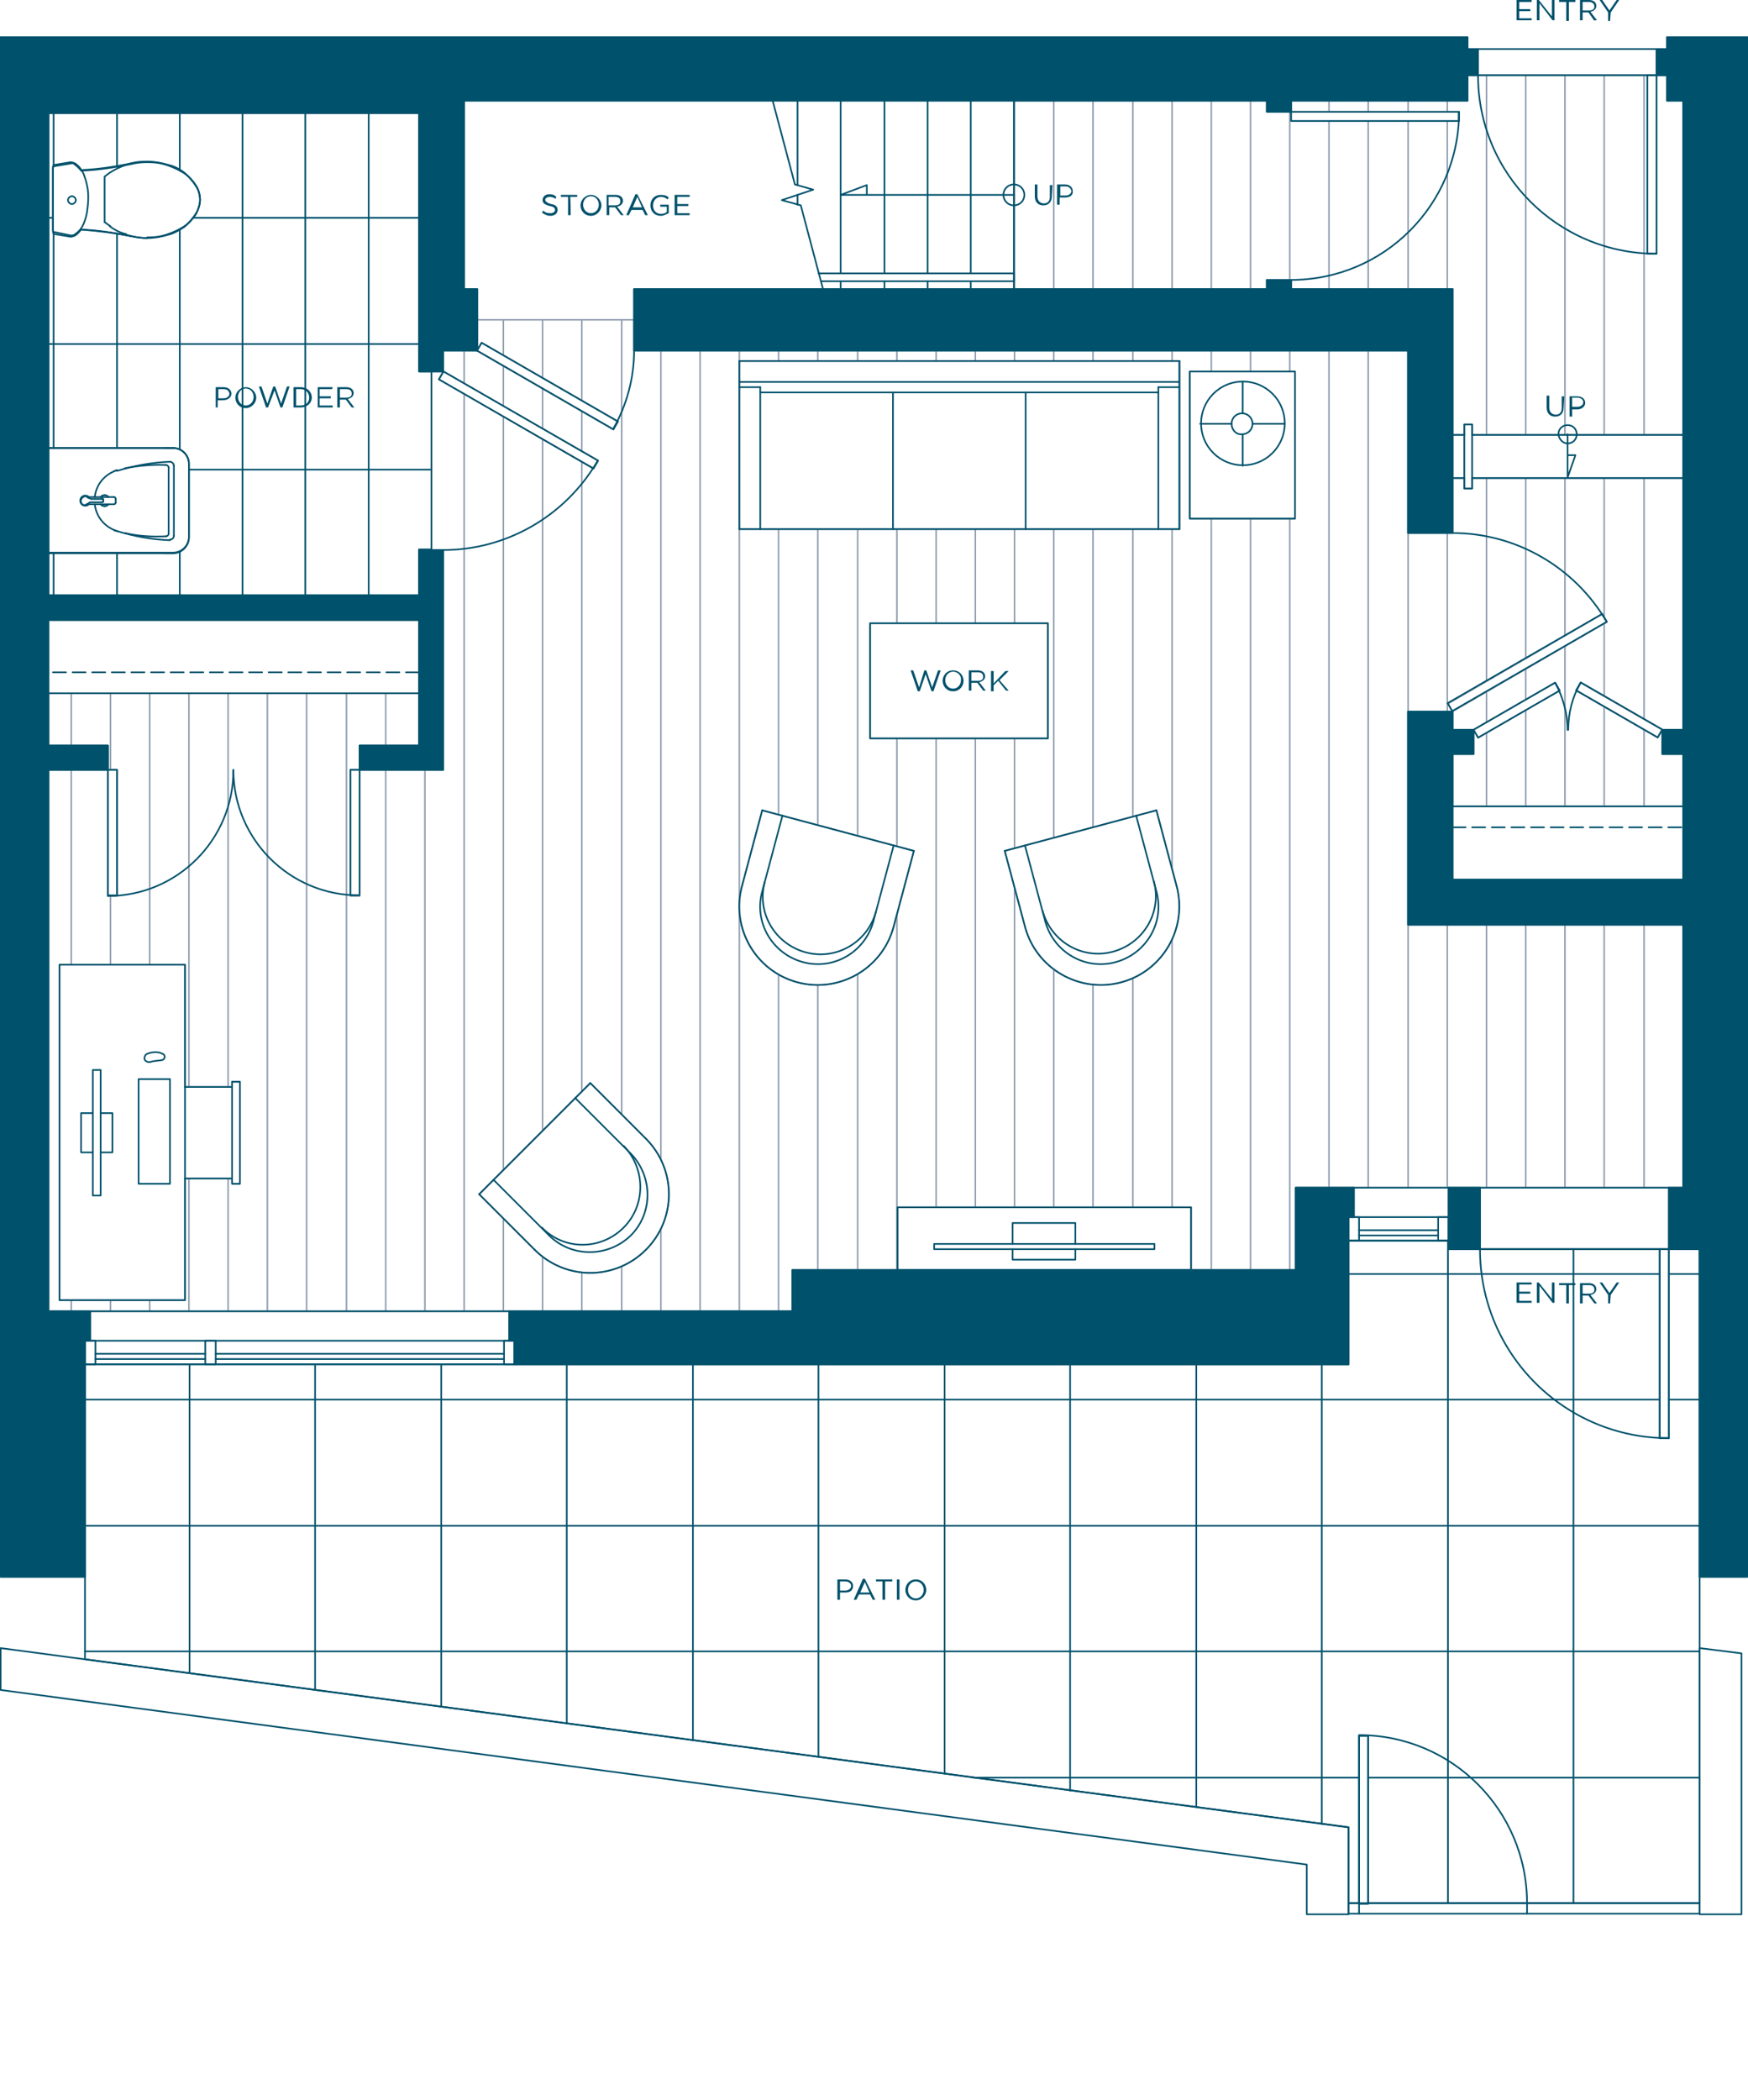 <?xml version="1.0" encoding="utf-8"?>
<!-- Generator: Adobe Illustrator 25.2.0, SVG Export Plug-In . SVG Version: 6.00 Build 0)  -->
<svg version="1.1" id="Layer_1" xmlns="http://www.w3.org/2000/svg" xmlns:xlink="http://www.w3.org/1999/xlink" x="0px" y="0px"
	 viewBox="0 0 267.4 321.1" style="enable-background:new 0 0 267.4 321.1;" xml:space="preserve">
<style type="text/css">
	.st0{fill:none;stroke:#92A0B1;stroke-width:0.24;stroke-linejoin:round;stroke-miterlimit:10;}
	.st1{fill:none;stroke:#00516B;stroke-width:0.25;stroke-linecap:round;stroke-linejoin:round;stroke-miterlimit:10;}
	.st2{fill:none;stroke:#00516B;stroke-width:0.25;stroke-linecap:round;stroke-linejoin:round;stroke-miterlimit:10;}
	.st3{fill:none;stroke:#00516B;stroke-width:0.25;stroke-linecap:round;stroke-linejoin:round;stroke-miterlimit:10;}

		.st4{fill:none;stroke:#00516B;stroke-width:0.25;stroke-linecap:round;stroke-linejoin:round;stroke-miterlimit:10;stroke-dasharray:2,1;}
	.st5{fill-rule:evenodd;clip-rule:evenodd;fill:#00516B;}
	.st6{fill:#00516B;}
	.st7{fill:#245169;}
</style>
<line class="st0" x1="10.9" y1="200.5" x2="10.9" y2="198.8"/>
<line class="st0" x1="10.9" y1="114" x2="10.9" y2="106"/>
<line class="st0" x1="10.9" y1="147.5" x2="10.9" y2="117.7"/>
<line class="st0" x1="16.9" y1="200.5" x2="16.9" y2="198.8"/>
<line class="st0" x1="16.9" y1="117.7" x2="16.9" y2="106"/>
<line class="st0" x1="16.9" y1="147.5" x2="16.9" y2="137"/>
<line class="st0" x1="22.9" y1="200.5" x2="22.9" y2="198.8"/>
<line class="st0" x1="22.9" y1="147.5" x2="22.9" y2="106"/>
<line class="st0" x1="28.9" y1="200.5" x2="28.9" y2="180.2"/>
<line class="st0" x1="28.9" y1="166.2" x2="28.9" y2="106"/>
<line class="st0" x1="34.9" y1="200.5" x2="34.9" y2="180.2"/>
<line class="st0" x1="34.9" y1="166.2" x2="34.9" y2="106"/>
<line class="st0" x1="40.9" y1="200.5" x2="40.9" y2="106"/>
<line class="st0" x1="46.9" y1="200.5" x2="46.9" y2="106"/>
<line class="st0" x1="53" y1="200.5" x2="53" y2="106"/>
<line class="st0" x1="59" y1="200.5" x2="59" y2="117.7"/>
<line class="st0" x1="59" y1="114" x2="59" y2="106"/>
<line class="st0" x1="65" y1="200.5" x2="65" y2="117.7"/>
<line class="st0" x1="71" y1="200.5" x2="71" y2="60.2"/>
<line class="st0" x1="71" y1="58.6" x2="71" y2="53.6"/>
<line class="st0" x1="77" y1="200.5" x2="77" y2="186.4"/>
<line class="st0" x1="77" y1="54.3" x2="77" y2="48.9"/>
<line class="st0" x1="77" y1="178.9" x2="77" y2="63.7"/>
<line class="st0" x1="77" y1="62.1" x2="77" y2="55.9"/>
<line class="st0" x1="83" y1="200.5" x2="83" y2="192.2"/>
<line class="st0" x1="83" y1="57.8" x2="83" y2="48.9"/>
<line class="st0" x1="83" y1="172.8" x2="83" y2="67.2"/>
<line class="st0" x1="83" y1="65.6" x2="83" y2="59.4"/>
<line class="st0" x1="89" y1="200.5" x2="89" y2="194.6"/>
<line class="st0" x1="89" y1="61.3" x2="89" y2="48.9"/>
<line class="st0" x1="89" y1="166.8" x2="89" y2="70.7"/>
<line class="st0" x1="89" y1="69" x2="89" y2="62.9"/>
<line class="st0" x1="95.1" y1="200.5" x2="95.1" y2="193.7"/>
<line class="st0" x1="95.1" y1="170.4" x2="95.1" y2="48.9"/>
<line class="st0" x1="101.1" y1="200.5" x2="101.1" y2="187.9"/>
<line class="st0" x1="101.1" y1="177.4" x2="101.1" y2="53.6"/>
<line class="st0" x1="107.1" y1="200.5" x2="107.1" y2="53.6"/>
<line class="st0" x1="113.1" y1="200.5" x2="113.1" y2="139.8"/>
<line class="st0" x1="113.1" y1="55.2" x2="113.1" y2="53.6"/>
<line class="st0" x1="113.1" y1="137.5" x2="113.1" y2="80.9"/>
<line class="st0" x1="119.1" y1="200.5" x2="119.1" y2="149.1"/>
<line class="st0" x1="119.1" y1="55.2" x2="119.1" y2="53.6"/>
<line class="st0" x1="119.1" y1="124.6" x2="119.1" y2="80.9"/>
<line class="st0" x1="125.1" y1="194.2" x2="125.1" y2="150.6"/>
<line class="st0" x1="125.1" y1="55.2" x2="125.1" y2="53.6"/>
<line class="st0" x1="125.1" y1="126.2" x2="125.1" y2="80.9"/>
<line class="st0" x1="131.2" y1="194.2" x2="131.2" y2="149"/>
<line class="st0" x1="131.2" y1="55.2" x2="131.2" y2="53.6"/>
<line class="st0" x1="131.2" y1="127.8" x2="131.2" y2="80.9"/>
<line class="st0" x1="137.2" y1="194.2" x2="137.2" y2="140"/>
<line class="st0" x1="137.2" y1="55.2" x2="137.2" y2="53.6"/>
<line class="st0" x1="137.2" y1="129.4" x2="137.2" y2="112.9"/>
<line class="st0" x1="137.2" y1="95.3" x2="137.2" y2="80.9"/>
<line class="st0" x1="143.2" y1="184.6" x2="143.2" y2="112.9"/>
<line class="st0" x1="143.2" y1="55.2" x2="143.2" y2="53.6"/>
<line class="st0" x1="143.2" y1="95.3" x2="143.2" y2="80.9"/>
<line class="st0" x1="149.2" y1="184.6" x2="149.2" y2="112.9"/>
<line class="st0" x1="149.2" y1="55.2" x2="149.2" y2="53.6"/>
<line class="st0" x1="149.2" y1="95.3" x2="149.2" y2="80.9"/>
<line class="st0" x1="155.2" y1="184.6" x2="155.2" y2="135.9"/>
<line class="st0" x1="155.2" y1="44.2" x2="155.2" y2="15.4"/>
<line class="st0" x1="155.2" y1="129.7" x2="155.2" y2="112.9"/>
<line class="st0" x1="155.2" y1="55.2" x2="155.2" y2="53.6"/>
<line class="st0" x1="155.2" y1="95.3" x2="155.2" y2="80.9"/>
<line class="st0" x1="161.2" y1="184.6" x2="161.2" y2="148.3"/>
<line class="st0" x1="161.2" y1="44.2" x2="161.2" y2="15.4"/>
<line class="st0" x1="161.2" y1="128.1" x2="161.2" y2="80.9"/>
<line class="st0" x1="161.2" y1="55.2" x2="161.2" y2="53.6"/>
<line class="st0" x1="167.2" y1="184.6" x2="167.2" y2="150.6"/>
<line class="st0" x1="167.2" y1="44.2" x2="167.2" y2="15.4"/>
<line class="st0" x1="167.2" y1="126.5" x2="167.2" y2="80.9"/>
<line class="st0" x1="167.2" y1="55.2" x2="167.2" y2="53.6"/>
<line class="st0" x1="173.3" y1="184.6" x2="173.3" y2="149.6"/>
<line class="st0" x1="173.3" y1="44.2" x2="173.3" y2="15.4"/>
<line class="st0" x1="173.3" y1="124.9" x2="173.3" y2="80.9"/>
<line class="st0" x1="173.3" y1="55.2" x2="173.3" y2="53.6"/>
<line class="st0" x1="179.3" y1="184.6" x2="179.3" y2="143.7"/>
<line class="st0" x1="179.3" y1="44.2" x2="179.3" y2="15.4"/>
<line class="st0" x1="179.3" y1="132.7" x2="179.3" y2="80.9"/>
<line class="st0" x1="179.3" y1="55.2" x2="179.3" y2="53.6"/>
<line class="st0" x1="185.3" y1="194.2" x2="185.3" y2="79.3"/>
<line class="st0" x1="185.3" y1="44.2" x2="185.3" y2="15.4"/>
<line class="st0" x1="185.3" y1="56.8" x2="185.3" y2="53.6"/>
<line class="st0" x1="191.3" y1="194.2" x2="191.3" y2="79.3"/>
<line class="st0" x1="191.3" y1="44.2" x2="191.3" y2="15.4"/>
<line class="st0" x1="191.3" y1="56.8" x2="191.3" y2="53.6"/>
<line class="st0" x1="197.3" y1="194.2" x2="197.3" y2="79.3"/>
<line class="st0" x1="197.3" y1="42.8" x2="197.3" y2="17.1"/>
<line class="st0" x1="197.3" y1="56.8" x2="197.3" y2="53.6"/>
<line class="st0" x1="203.3" y1="181.6" x2="203.3" y2="53.6"/>
<line class="st0" x1="203.3" y1="17.1" x2="203.3" y2="15.4"/>
<line class="st0" x1="203.3" y1="44.2" x2="203.3" y2="18.5"/>
<line class="st0" x1="209.3" y1="181.6" x2="209.3" y2="53.6"/>
<line class="st0" x1="209.3" y1="17.1" x2="209.3" y2="15.4"/>
<line class="st0" x1="209.3" y1="44.2" x2="209.3" y2="18.5"/>
<line class="st0" x1="215.4" y1="181.6" x2="215.4" y2="141.4"/>
<line class="st0" x1="215.4" y1="17.1" x2="215.4" y2="15.4"/>
<line class="st0" x1="215.4" y1="108.8" x2="215.4" y2="81.5"/>
<line class="st0" x1="215.4" y1="44.2" x2="215.4" y2="18.5"/>
<line class="st0" x1="221.4" y1="181.6" x2="221.4" y2="141.4"/>
<line class="st0" x1="221.4" y1="17.1" x2="221.4" y2="15.4"/>
<line class="st0" x1="221.4" y1="108.8" x2="221.4" y2="81.5"/>
<line class="st0" x1="221.4" y1="44.2" x2="221.4" y2="18.5"/>
<line class="st0" x1="227.4" y1="181.6" x2="227.4" y2="141.4"/>
<line class="st0" x1="227.4" y1="66.5" x2="227.4" y2="11.5"/>
<line class="st0" x1="227.4" y1="123.3" x2="227.4" y2="112"/>
<line class="st0" x1="227.4" y1="104.1" x2="227.4" y2="73.1"/>
<line class="st0" x1="227.4" y1="110.4" x2="227.4" y2="105.8"/>
<line class="st0" x1="233.4" y1="181.6" x2="233.4" y2="141.4"/>
<line class="st0" x1="233.4" y1="66.5" x2="233.4" y2="11.5"/>
<line class="st0" x1="233.4" y1="123.3" x2="233.4" y2="108.6"/>
<line class="st0" x1="233.4" y1="100.7" x2="233.4" y2="73.1"/>
<line class="st0" x1="233.4" y1="106.9" x2="233.4" y2="102.3"/>
<line class="st0" x1="239.4" y1="181.6" x2="239.4" y2="141.4"/>
<line class="st0" x1="239.4" y1="66.5" x2="239.4" y2="11.5"/>
<line class="st0" x1="239.4" y1="123.3" x2="239.4" y2="98.8"/>
<line class="st0" x1="239.4" y1="97.2" x2="239.4" y2="73.1"/>
<line class="st0" x1="245.4" y1="181.6" x2="245.4" y2="141.4"/>
<line class="st0" x1="245.4" y1="66.5" x2="245.4" y2="11.5"/>
<line class="st0" x1="245.4" y1="123.3" x2="245.4" y2="108.1"/>
<line class="st0" x1="245.4" y1="94.5" x2="245.4" y2="73.1"/>
<line class="st0" x1="245.4" y1="106.5" x2="245.4" y2="95.3"/>
<line class="st0" x1="251.5" y1="181.6" x2="251.5" y2="141.4"/>
<line class="st0" x1="251.5" y1="66.5" x2="251.5" y2="11.5"/>
<line class="st0" x1="251.5" y1="123.3" x2="251.5" y2="111.6"/>
<line class="st0" x1="251.5" y1="110" x2="251.5" y2="73.1"/>
<polygon class="st0" points="215.4,53.6 97,53.6 97,48.9 73,48.9 73,53.6 73.7,52.4 94.5,64.4 93.8,65.6 73,53.6 67.8,53.6
	67.8,56.8 91.5,70.4 90.8,71.6 67.1,58 67.8,56.8 66,56.8 66,84.1 67.8,84.1 67.8,117.7 53.6,117.7 53.6,137 55,137 55,114
	64.1,114 64.1,106 7.4,106 7.4,114 16.5,114 16.5,137 17.9,137 17.9,117.7 7.4,117.7 7.4,200.5 121.2,200.5 121.2,194.2
	137.3,194.2 137.3,184.6 182.2,184.6 182.2,194.2 198.2,194.2 198.2,181.6 257.5,181.6 257.5,141.4 215.4,141.4 215.4,108.8
	222.2,108.8 221.5,107.6 245.1,93.9 245.8,95.1 222.2,108.8 222.2,111.6 225.4,111.6 237.9,104.4 238.6,105.6 226.1,112.8
	225.4,111.6 225.4,115.3 222.2,115.3 222.2,123.3 257.5,123.3 257.5,115.3 254.3,115.3 254.3,111.6 253.6,112.8 241.1,105.6
	241.8,104.4 254.3,111.6 257.5,111.6 257.5,73.1 225.2,73.1 225.2,74.7 224,74.7 224,73.1 222.2,73.1 222.2,66.5 224,66.5 224,64.9
	225.2,64.9 225.2,66.5 257.5,66.5 257.5,15.4 255,15.4 255,11.5 253.4,11.5 253.4,38.8 252,38.8 252,11.5 224.5,11.5 224.5,15.4
	197.5,15.4 197.5,18.5 223.1,18.5 223.1,17.1 193.8,17.1 193.8,15.4 155.1,15.4 155.1,44.2 193.8,44.2 193.8,42.8 197.5,42.8
	197.5,44.2 222.2,44.2 222.2,81.5 215.4,81.5 "/>
<g>
	<path class="st0" d="M81.8,191.1l-8.5-8.5l17-17l8.5,8.5c4.7,4.7,4.7,12.3,0,17C94.1,195.8,86.5,195.8,81.8,191.1z"/>
	<polygon class="st0" points="9.1,198.8 9.1,147.5 28.3,147.5 28.3,166.2 35.5,166.2 35.5,165.4 36.7,165.4 36.7,181 35.5,181
		35.5,180.2 28.3,180.2 28.3,198.8 	"/>
	<rect x="113.1" y="55.2" class="st0" width="67.4" height="25.7"/>
	<rect x="133.1" y="95.3" class="st0" width="27.2" height="17.6"/>
	<rect x="182" y="56.8" class="st0" width="16.1" height="22.5"/>
	<path class="st0" d="M113.5,135.5l3.1-11.6l23.2,6.2l-3.1,11.6c-1.7,6.4-8.3,10.2-14.7,8.5C115.6,148.5,111.7,141.9,113.5,135.5z"
		/>
	<path class="st0" d="M180,135.5l-3.1-11.6l-23.2,6.2l3.1,11.6c1.7,6.4,8.3,10.2,14.7,8.5C177.9,148.5,181.7,141.9,180,135.5z"/>
	<path class="st1" d="M239.8,67.8c0.8,0,1.4-0.6,1.4-1.4s-0.6-1.4-1.4-1.4s-1.4,0.6-1.4,1.4C238.5,67.2,239.1,67.8,239.8,67.8v-1.4
		v6.6l1.2-3.4h-1.2"/>
	<path class="st1" d="M153.5,29.8c0-0.9,0.7-1.6,1.6-1.6c0.9,0,1.6,0.7,1.6,1.6c0,0.9-0.7,1.6-1.6,1.6S153.5,30.7,153.5,29.8h1.6
		h-26.5l4-1.5v1.5"/>
	<polygon class="st1" points="13,241.1 0.1,241.1 0.1,5.7 224.5,5.7 224.5,7.5 226.1,7.5 226.1,11.5 224.5,11.5 224.5,15.4
		197.5,15.4 197.5,17.1 193.8,17.1 193.8,15.4 71,15.4 71,44.2 73,44.2 73,53.6 67.8,53.6 67.8,56.8 64.1,56.8 64.1,17.3 7.4,17.3
		7.4,91.1 64.1,91.1 64.1,84.1 67.8,84.1 67.8,117.7 55,117.7 55,114 64.1,114 64.1,94.8 7.4,94.8 7.4,114 16.5,114 16.5,117.7
		7.4,117.7 7.4,200.5 13.8,200.5 13.8,205 13,205 	"/>
	<polygon class="st1" points="77.9,200.5 77.9,205 78.7,205 78.7,208.6 206.3,208.6 206.3,186.1 207.1,186.1 207.1,181.6
		198.2,181.6 198.2,194.2 121.2,194.2 121.2,200.5 	"/>
	<rect x="221.6" y="181.6" class="st1" width="4.8" height="9.4"/>
	<polygon class="st1" points="255.3,181.6 255.3,191 260,191 260,241.1 267.3,241.1 267.3,5.7 255,5.7 255,7.5 253.4,7.5
		253.4,11.5 255,11.5 255,15.4 257.5,15.4 257.5,111.6 254.3,111.6 254.3,115.3 257.5,115.3 257.5,134.5 222.2,134.5 222.2,115.3
		225.4,115.3 225.4,111.6 222.2,111.6 222.2,108.8 215.4,108.8 215.4,141.4 257.5,141.4 257.5,181.6 	"/>
	<polygon class="st1" points="97,44.2 97,53.6 215.4,53.6 215.4,81.5 222.2,81.5 222.2,44.2 197.5,44.2 197.5,42.8 193.8,42.8
		193.8,44.2 	"/>
	<polygon class="st1" points="199.9,292.7 199.9,285.1 0.1,258.4 0.1,252 206.3,279.4 206.3,292.7 	"/>
	<polygon class="st1" points="266.4,292.7 260,292.7 260,252 266.4,252.8 	"/>
	<line class="st1" x1="257.5" y1="123.3" x2="222.2" y2="123.3"/>
	<line class="st1" x1="7.4" y1="106" x2="64.1" y2="106"/>
	<line class="st1" x1="17.4" y1="77.1" x2="13.6" y2="77.1"/>
	<path class="st1" d="M17.4,77.1c0.2,0,0.3-0.1,0.3-0.3"/>
	<path class="st1" d="M17.7,76.3c0-0.2-0.1-0.3-0.3-0.3"/>
	<line class="st1" x1="17.7" y1="76.8" x2="17.7" y2="76.3"/>
	<path class="st1" d="M13.5,76.1c0.1,0.1,0.2,0.1,0.3,0.1"/>
	<path class="st1" d="M13.9,76.8c-0.1,0-0.2,0-0.3,0.1"/>
	<line class="st1" x1="15.6" y1="76.8" x2="13.9" y2="76.8"/>
	<line class="st1" x1="13.9" y1="76.3" x2="15.6" y2="76.3"/>
	<path class="st1" d="M15.8,76.4c0-0.1-0.1-0.2-0.2-0.2"/>
	<line class="st1" x1="15.8" y1="76.7" x2="15.8" y2="76.4"/>
	<path class="st1" d="M13.3,76c0.1,0,0.2,0.1,0.3,0.1"/>
	<path class="st1" d="M13.6,77.1c-0.1,0-0.2,0-0.3,0.1"/>
	<line class="st1" x1="13.6" y1="76" x2="17.4" y2="76"/>
	<path class="st1" d="M13.6,76c-0.3-0.3-0.8-0.3-1.1,0c-0.3,0.3-0.3,0.8,0,1.1s0.8,0.3,1.1,0c0,0,0,0,0,0"/>
	<path class="st1" d="M13.5,76.1c-0.2-0.3-0.6-0.3-0.9,0s-0.3,0.6-0.1,0.9s0.6,0.3,0.9,0c0,0,0,0,0.1,0"/>
	<path class="st1" d="M15.6,76.8c0.1,0,0.2-0.1,0.2-0.2"/>
	<line class="st1" x1="25.1" y1="68.5" x2="26.6" y2="68.5"/>
	<line class="st1" x1="26.6" y1="84.6" x2="25.1" y2="84.6"/>
	<path class="st1" d="M26,82.5c0.3,0,0.6-0.2,0.6-0.6c0,0,0,0,0,0"/>
	<path class="st1" d="M17.9,81.2c2.6,0.8,5.3,1.3,8.1,1.4"/>
	<path class="st1" d="M17.9,71.9c-1.9,0.6-3.2,2.2-3.4,4.1"/>
	<path class="st1" d="M14.5,77.1c0.2,1.9,1.5,3.5,3.4,4.1"/>
	<path class="st1" d="M26,70.6c-2.7,0.1-5.5,0.6-8.1,1.4"/>
	<path class="st1" d="M26.6,71.2c0-0.3-0.3-0.6-0.6-0.6h0"/>
	<line class="st1" x1="26.6" y1="71.2" x2="26.6" y2="81.9"/>
	<path class="st1" d="M7.4,84.6h19.1c1.3,0,2.4-1.1,2.4-2.4V70.9c0-1.3-1.1-2.4-2.4-2.4H7.4V84.6z"/>
	<path class="st1" d="M16,75.7c-0.2,0-0.5,0.1-0.6,0.3"/>
	<path class="st1" d="M15.4,77.1c0.1,0.2,0.4,0.3,0.6,0.3"/>
	<path class="st1" d="M16,77.4c0.2,0,0.5-0.1,0.6-0.3"/>
	<path class="st1" d="M16.6,76c-0.1-0.2-0.4-0.3-0.6-0.3"/>
	<path class="st1" d="M25.4,82c0.2,0,0.4-0.2,0.4-0.4"/>
	<path class="st1" d="M19.1,81.5c2.1,0.5,4.2,0.6,6.3,0.5"/>
	<path class="st1" d="M17.9,71.9c-0.1,0-0.3,0.1-0.4,0.1"/>
	<path class="st1" d="M17.5,81.1c0.1,0,0.3,0.1,0.4,0.1"/>
	<path class="st1" d="M25.4,71.1c-2.1-0.1-4.2,0.1-6.3,0.5"/>
	<path class="st1" d="M25.8,71.5c0-0.2-0.2-0.4-0.4-0.4"/>
	<line class="st1" x1="25.8" y1="81.6" x2="25.8" y2="71.5"/>
	<path class="st1" d="M19.3,35.9c1,0.3,2.1,0.5,3.2,0.5"/>
	<path class="st1" d="M16.8,34.6c0.8,0.6,1.6,1,2.5,1.2"/>
	<path class="st1" d="M16.1,34c0.2,0.2,0.5,0.4,0.8,0.6"/>
	<path class="st1" d="M22.5,36.3c1.1,0,2.1-0.1,3.2-0.5c0.9-0.3,1.7-0.7,2.5-1.2c0.7-0.5,1.3-1.2,1.8-2c0.4-0.6,0.6-1.4,0.6-2.1
		s-0.2-1.5-0.6-2.1c-0.5-0.8-1.1-1.4-1.8-2c-0.8-0.6-1.6-1-2.5-1.2c-1-0.3-2.1-0.5-3.2-0.5s-2.1,0.1-3.2,0.5
		c-0.9,0.3-1.7,0.7-2.5,1.2c-0.3,0.2-0.5,0.4-0.8,0.6V34"/>
	<path class="st1" d="M12.4,35.1c2.6,0.1,5.1,0.5,7.6,1"/>
	<path class="st1" d="M13.3,28.3c-0.1-0.6-0.3-1.1-0.5-1.7c-0.3-0.6-0.7-1.2-1.3-1.6c-0.2-0.1-0.5-0.2-0.7-0.2l-2.4,0.4
		c-0.2,0-0.3,0.2-0.3,0.3v9.7c0,0.2,0.1,0.3,0.3,0.3l2.4,0.5c0.3,0,0.5,0,0.7-0.2c0.6-0.4,1-0.9,1.3-1.6c0.2-0.5,0.4-1.1,0.5-1.7
		c0.1-0.7,0.2-1.5,0.2-2.2C13.5,29.8,13.5,29.1,13.3,28.3z"/>
	<path class="st1" d="M12.4,26c2.6-0.1,5.1-0.5,7.6-1"/>
	<path class="st1" d="M10.4,30.6c0-0.3,0.3-0.6,0.6-0.6s0.6,0.3,0.6,0.6s-0.3,0.6-0.6,0.6S10.4,30.9,10.4,30.6z"/>
	<rect x="137.3" y="184.6" class="st1" width="44.9" height="9.6"/>
	<rect x="9.1" y="147.5" class="st1" width="19.2" height="51.3"/>
	<rect x="14.2" y="163.6" class="st1" width="1.2" height="19.2"/>
	<rect x="21.2" y="165" class="st1" width="4.8" height="16"/>
	<polyline class="st1" points="14.2,170.2 12.4,170.2 12.4,176.2 14.2,176.2 	"/>
	<line class="st1" x1="35.5" y1="166.2" x2="28.3" y2="166.2"/>
	<polyline class="st1" points="15.4,176.2 17.2,176.2 17.2,170.2 15.4,170.2 	"/>
	<line class="st1" x1="35.5" y1="180.2" x2="28.3" y2="180.2"/>
	<rect x="35.5" y="165.4" class="st1" width="1.2" height="15.6"/>
	<path class="st1" d="M22.6,161.1c-0.4,0.1-0.5,0.5-0.5,0.8c0.1,0.4,0.5,0.5,0.8,0.5c0.6-0.2,1.2-0.2,1.8-0.3c0.3,0,0.5-0.3,0.5-0.5
		c0-0.2-0.1-0.4-0.4-0.5C24.2,160.8,23.4,160.8,22.6,161.1z"/>
	<rect x="133.1" y="95.3" class="st1" width="27.2" height="17.6"/>
	<ellipse transform="matrix(0.924 -0.383 0.383 0.924 -10.336 77.669)" class="st2" cx="190.1" cy="64.8" rx="6.4" ry="6.4"/>
	<path class="st1" d="M188.4,64.8c0-0.9,0.7-1.6,1.6-1.6c0.9,0,1.6,0.7,1.6,1.6s-0.7,1.6-1.6,1.6C189.1,66.5,188.4,65.7,188.4,64.8z
		"/>
	<line class="st1" x1="196.5" y1="64.8" x2="191.7" y2="64.8"/>
	<line class="st1" x1="188.4" y1="64.8" x2="183.6" y2="64.8"/>
	<line class="st1" x1="190.1" y1="71.2" x2="190.1" y2="66.5"/>
	<line class="st1" x1="190.1" y1="63.2" x2="190.1" y2="58.4"/>
	<rect x="182" y="56.8" class="st1" width="16.1" height="22.5"/>
	<line class="st1" x1="180.4" y1="55.2" x2="113.1" y2="55.2"/>
	<line class="st1" x1="113.1" y1="80.9" x2="113.1" y2="55.2"/>
	<line class="st1" x1="180.4" y1="80.9" x2="180.4" y2="55.2"/>
	<line class="st1" x1="177.2" y1="80.9" x2="177.2" y2="59.2"/>
	<line class="st1" x1="180.4" y1="58.4" x2="113.1" y2="58.4"/>
	<line class="st1" x1="180.4" y1="80.9" x2="113.1" y2="80.9"/>
	<line class="st1" x1="156.9" y1="80.9" x2="156.9" y2="60"/>
	<line class="st1" x1="136.6" y1="80.9" x2="136.6" y2="60"/>
	<line class="st1" x1="177.2" y1="60" x2="116.3" y2="60"/>
	<line class="st1" x1="113.1" y1="59.2" x2="116.3" y2="59.2"/>
	<line class="st1" x1="180.4" y1="59.2" x2="177.2" y2="59.2"/>
	<line class="st1" x1="116.3" y1="80.9" x2="116.3" y2="59.2"/>
	<path class="st1" d="M156.8,141.7c1.7,6.4,8.3,10.2,14.7,8.5c6.4-1.7,10.2-8.3,8.5-14.7"/>
	<path class="st1" d="M159.9,140.9c1.3,4.7,6.1,7.5,10.8,6.2c4.7-1.3,7.5-6.1,6.2-10.8"/>
	<line class="st1" x1="159.9" y1="140.9" x2="156.8" y2="129.3"/>
	<line class="st1" x1="173.8" y1="124.7" x2="176.9" y2="136.3"/>
	<line class="st1" x1="156.8" y1="141.7" x2="153.7" y2="130.1"/>
	<line class="st1" x1="153.7" y1="130.1" x2="176.9" y2="123.9"/>
	<line class="st1" x1="176.9" y1="123.9" x2="180" y2="135.5"/>
	<path class="st1" d="M159.5,139.3c1.3,4.7,6.1,7.5,10.8,6.2c4.7-1.3,7.5-6.1,6.2-10.8"/>
	<rect x="142.9" y="190.2" class="st1" width="33.7" height="0.8"/>
	<polyline class="st1" points="154.9,190.2 154.9,187 164.5,187 164.5,190.2 	"/>
	<polyline class="st1" points="164.5,191 164.5,192.6 154.9,192.6 154.9,191 	"/>
	<path class="st1" d="M81.8,191.1c4.7,4.7,12.3,4.7,17,0c4.7-4.7,4.7-12.3,0-17"/>
	<path class="st1" d="M84,188.9c3.4,3.4,9,3.4,12.5,0c3.4-3.4,3.4-9,0-12.5"/>
	<line class="st1" x1="96.5" y1="176.4" x2="88" y2="167.9"/>
	<line class="st1" x1="75.5" y1="180.4" x2="84" y2="188.9"/>
	<line class="st1" x1="98.8" y1="174.1" x2="90.3" y2="165.6"/>
	<line class="st1" x1="90.3" y1="165.6" x2="73.3" y2="182.6"/>
	<line class="st1" x1="73.3" y1="182.6" x2="81.8" y2="191.1"/>
	<path class="st1" d="M82.9,187.7c3.4,3.5,9,3.5,12.5,0c3.4-3.4,3.4-9,0-12.5"/>
	<path class="st1" d="M113.5,135.5c-1.7,6.4,2.1,13,8.5,14.7s13-2.1,14.7-8.5"/>
	<path class="st1" d="M116.6,136.3c-1.3,4.7,1.5,9.5,6.2,10.8c4.7,1.3,9.5-1.5,10.8-6.2"/>
	<line class="st1" x1="133.6" y1="140.9" x2="136.7" y2="129.3"/>
	<line class="st1" x1="119.7" y1="124.7" x2="116.6" y2="136.3"/>
	<line class="st1" x1="136.7" y1="141.7" x2="139.8" y2="130.1"/>
	<line class="st1" x1="139.8" y1="130.1" x2="116.6" y2="123.9"/>
	<line class="st1" x1="116.6" y1="123.9" x2="113.5" y2="135.5"/>
	<path class="st1" d="M117,134.8c-1.3,4.7,1.5,9.5,6.2,10.8c4.7,1.3,9.5-1.5,10.8-6.2"/>
	<rect x="253.9" y="191" class="st1" width="1.4" height="28.9"/>
	<path class="st1" d="M226.4,191c0,16,12.9,28.9,28.9,28.9"/>
	<rect x="252" y="11.5" class="st1" width="1.4" height="27.3"/>
	<path class="st1" d="M226.1,11.5c0,15.1,12.2,27.3,27.3,27.3"/>
	<rect x="207.9" y="265.4" class="st1" width="1.4" height="25.7"/>
	<path class="st1" d="M233.6,291c0-14.2-11.5-25.7-25.7-25.7"/>
	<path class="st1" d="M239.8,111.6c0-2.5-0.7-5-1.9-7.2"/>
	<path class="st1" d="M241.8,104.4c-1.3,2.2-1.9,4.7-1.9,7.2"/>
	<rect x="224.8" y="107.9" transform="matrix(0.866 -0.5 0.5 0.866 -23.209 130.536)" class="st3" width="14.4" height="1.4"/>
	<rect x="247" y="101.4" transform="matrix(0.5 -0.866 0.866 0.5 29.799 268.755)" class="st3" width="1.4" height="14.4"/>
	<rect x="78.6" y="50.6" transform="matrix(0.5 -0.866 0.866 0.5 -15.971 100.773)" class="st3" width="1.4" height="27.3"/>
	<path class="st1" d="M67.8,84.1c9.7,0,18.7-5.2,23.6-13.6"/>
	<rect x="197.5" y="17.1" class="st1" width="25.7" height="1.4"/>
	<path class="st1" d="M197.5,42.8c14.2,0,25.7-11.5,25.7-25.7"/>
	<rect x="206.3" y="291" class="st1" width="1.6" height="1.6"/>
	<rect x="233.6" y="291" class="st1" width="26.4" height="1.6"/>
	<line class="st1" x1="222.2" y1="66.5" x2="224" y2="66.5"/>
	<line class="st1" x1="225.2" y1="66.5" x2="257.5" y2="66.5"/>
	<line class="st1" x1="222.2" y1="73.1" x2="224" y2="73.1"/>
	<line class="st1" x1="225.2" y1="73.1" x2="257.5" y2="73.1"/>
	<line class="st1" x1="155.1" y1="44.2" x2="155.1" y2="15.4"/>
	<line class="st1" x1="148.5" y1="44.2" x2="148.5" y2="43"/>
	<line class="st1" x1="148.5" y1="41.8" x2="148.5" y2="15.4"/>
	<line class="st1" x1="141.9" y1="44.2" x2="141.9" y2="43"/>
	<line class="st1" x1="141.9" y1="41.8" x2="141.9" y2="15.4"/>
	<line class="st1" x1="135.3" y1="44.2" x2="135.3" y2="43"/>
	<line class="st1" x1="135.3" y1="41.8" x2="135.3" y2="15.4"/>
	<line class="st1" x1="128.6" y1="44.2" x2="128.6" y2="43"/>
	<line class="st1" x1="128.6" y1="41.8" x2="128.6" y2="15.4"/>
	<line class="st1" x1="122" y1="31.3" x2="122" y2="29.8"/>
	<line class="st1" x1="122" y1="28.3" x2="122" y2="15.4"/>
	<polyline class="st1" points="118.2,15.4 121.6,28.2 124.4,29 119.6,30.6 122.5,31.4 125.9,44.2 	"/>
	<rect x="83" y="47" transform="matrix(0.5 -0.866 0.866 0.5 -9.238 101.997)" class="st3" width="1.4" height="24.1"/>
	<path class="st1" d="M93.8,65.6c2.1-3.7,3.2-7.8,3.2-12"/>
	<rect x="16.5" y="117.7" class="st1" width="1.4" height="19.2"/>
	<rect x="53.6" y="117.7" class="st1" width="1.4" height="19.2"/>
	<path class="st1" d="M16.5,137c10.6,0,19.2-8.6,19.2-19.2"/>
	<path class="st1" d="M35.7,117.7c0,10.6,8.6,19.2,19.2,19.2"/>
	<rect x="220" y="100.6" transform="matrix(0.866 -0.5 0.5 0.866 -19.366 130.394)" class="st3" width="27.3" height="1.4"/>
	<path class="st1" d="M245.8,95.1c-4.9-8.4-13.9-13.6-23.6-13.6"/>
	<rect x="206.3" y="186.1" class="st1" width="1.6" height="3.6"/>
	<rect x="220" y="186.1" class="st1" width="1.6" height="3.6"/>
	<line class="st1" x1="207.9" y1="188.9" x2="220" y2="188.9"/>
	<line class="st1" x1="207.9" y1="188.1" x2="220" y2="188.1"/>
	<line class="st1" x1="207.1" y1="181.6" x2="221.6" y2="181.6"/>
	<rect x="13" y="205" class="st1" width="1.6" height="3.6"/>
	<rect x="77.1" y="205" class="st1" width="1.6" height="3.6"/>
	<rect x="31.4" y="205" class="st1" width="1.6" height="3.6"/>
	<line class="st1" x1="14.6" y1="207.8" x2="31.4" y2="207.8"/>
	<line class="st1" x1="14.6" y1="207" x2="31.4" y2="207"/>
	<line class="st1" x1="33" y1="207.8" x2="77.1" y2="207.8"/>
	<line class="st1" x1="33" y1="207" x2="77.1" y2="207"/>
	<line class="st1" x1="13.8" y1="200.5" x2="77.9" y2="200.5"/>
	<rect x="224" y="64.9" class="st1" width="1.2" height="9.8"/>
	<polyline class="st1" points="125.2,41.8 155.1,41.8 155.1,43 125.6,43 	"/>
	<line class="st1" x1="206.3" y1="186.1" x2="221.6" y2="186.1"/>
	<line class="st1" x1="206.3" y1="189.7" x2="221.6" y2="189.7"/>
	<line class="st1" x1="13" y1="205" x2="78.7" y2="205"/>
	<line class="st1" x1="13" y1="208.6" x2="78.7" y2="208.6"/>
	<line class="st1" x1="206.3" y1="194.8" x2="253.9" y2="194.8"/>
	<line class="st1" x1="255.3" y1="194.8" x2="260" y2="194.8"/>
	<line class="st1" x1="13" y1="214" x2="253.9" y2="214"/>
	<line class="st1" x1="255.3" y1="214" x2="260" y2="214"/>
	<line class="st1" x1="13" y1="233.3" x2="260" y2="233.3"/>
	<line class="st1" x1="13" y1="252.5" x2="260" y2="252.5"/>
	<line class="st1" x1="148.8" y1="271.8" x2="207.9" y2="271.8"/>
	<line class="st1" x1="209.3" y1="271.8" x2="260" y2="271.8"/>
	<line class="st1" x1="29" y1="255.8" x2="29" y2="208.6"/>
	<line class="st1" x1="48.2" y1="258.4" x2="48.2" y2="208.6"/>
	<line class="st1" x1="67.5" y1="260.9" x2="67.5" y2="208.6"/>
	<line class="st1" x1="86.7" y1="263.5" x2="86.7" y2="208.6"/>
	<line class="st1" x1="106" y1="266.1" x2="106" y2="208.6"/>
	<line class="st1" x1="125.2" y1="268.6" x2="125.2" y2="208.6"/>
	<line class="st1" x1="144.5" y1="271.2" x2="144.5" y2="208.6"/>
	<line class="st1" x1="163.7" y1="273.8" x2="163.7" y2="208.6"/>
	<line class="st1" x1="183" y1="276.3" x2="183" y2="208.6"/>
	<line class="st1" x1="202.2" y1="278.9" x2="202.2" y2="208.6"/>
	<line class="st1" x1="221.5" y1="291" x2="221.5" y2="189.7"/>
	<line class="st1" x1="240.7" y1="291" x2="240.7" y2="191"/>
	<polygon class="st1" points="260,291 260,191 255.3,191 255.3,219.9 253.9,219.9 253.9,191 221.6,191 221.6,189.7 206.3,189.7
		206.3,208.6 13,208.6 13,253.7 206.3,279.4 206.3,291 207.9,291 207.9,265.4 209.3,265.4 209.3,291 	"/>
	<line class="st1" x1="8.2" y1="91.1" x2="8.2" y2="84.6"/>
	<line class="st1" x1="8.2" y1="25.5" x2="8.2" y2="17.3"/>
	<line class="st1" x1="8.2" y1="68.5" x2="8.2" y2="35.7"/>
	<line class="st1" x1="17.9" y1="91.1" x2="17.9" y2="84.6"/>
	<line class="st1" x1="17.9" y1="25.5" x2="17.9" y2="17.3"/>
	<line class="st1" x1="17.9" y1="68.5" x2="17.9" y2="35.7"/>
	<line class="st1" x1="27.5" y1="91.1" x2="27.5" y2="84.4"/>
	<line class="st1" x1="27.5" y1="26.1" x2="27.5" y2="17.3"/>
	<line class="st1" x1="27.5" y1="68.7" x2="27.5" y2="35.1"/>
	<line class="st1" x1="37.1" y1="91.1" x2="37.1" y2="17.3"/>
	<line class="st1" x1="46.7" y1="91.1" x2="46.7" y2="17.3"/>
	<line class="st1" x1="56.4" y1="91.1" x2="56.4" y2="17.3"/>
	<line class="st1" x1="66" y1="71.8" x2="29" y2="71.8"/>
	<line class="st1" x1="64.1" y1="52.6" x2="7.4" y2="52.6"/>
	<line class="st1" x1="64.1" y1="33.3" x2="29.5" y2="33.3"/>
	<line class="st1" x1="8.1" y1="33.3" x2="7.4" y2="33.3"/>
	<path class="st1" d="M8.1,25.7c0-0.2,0.1-0.3,0.3-0.3l2.4-0.4c0.3-0.1,0.5,0,0.7,0.2c0.4,0.3,0.7,0.6,0.9,0.9
		c2.6-0.1,5.1-0.5,7.6-1c0.8-0.2,1.6-0.3,2.5-0.3c1.1,0,2.1,0.1,3.2,0.5c0.9,0.3,1.7,0.7,2.5,1.2c0.7,0.5,1.3,1.2,1.8,2
		c0.4,0.6,0.6,1.4,0.6,2.1S30.3,32,30,32.7c-0.5,0.8-1.1,1.4-1.8,2c-0.8,0.5-1.6,1-2.5,1.2c-1,0.3-2.1,0.5-3.2,0.5
		c-0.8,0-1.6-0.1-2.5-0.3c-2.5-0.5-5.1-0.8-7.6-1c-0.3,0.4-0.6,0.7-0.9,0.9c-0.2,0.1-0.5,0.2-0.7,0.2l-2.4-0.4
		c-0.1,0-0.3-0.2-0.3-0.3C8.1,35.4,8.1,25.7,8.1,25.7z"/>
	<line class="st1" x1="255.3" y1="191" x2="226.4" y2="191"/>
	<line class="st1" x1="255.3" y1="181.6" x2="226.4" y2="181.6"/>
	<line class="st1" x1="253.4" y1="11.5" x2="226.1" y2="11.5"/>
	<line class="st1" x1="253.4" y1="7.5" x2="226.1" y2="7.5"/>
	<line class="st1" x1="207.9" y1="291" x2="233.6" y2="291"/>
	<line class="st1" x1="207.9" y1="292.6" x2="233.6" y2="292.6"/>
	<path class="st1" d="M64.1,17.3H7.4v51.2h19.1c1.3,0,2.4,1.1,2.4,2.4v11.2c0,1.3-1.1,2.4-2.4,2.4H7.4v6.5h56.7v-7H66V56.8h-1.8
		V17.3z"/>
</g>
<g>
	<line class="st4" x1="222.2" y1="126.5" x2="257.5" y2="126.5"/>
	<line class="st4" x1="64.1" y1="102.8" x2="7.4" y2="102.8"/>
</g>
<polygon class="st5" points="13,241.1 0.1,241.1 0.1,5.7 224.5,5.7 224.5,7.5 226.1,7.5 226.1,11.5 224.5,11.5 224.5,15.4
	197.5,15.4 197.5,17.1 193.8,17.1 193.8,15.4 71,15.4 71,44.2 73,44.2 73,53.6 67.8,53.6 67.8,56.8 64.1,56.8 64.1,17.3 7.4,17.3
	7.4,91.1 64.1,91.1 64.1,84.1 67.8,84.1 67.8,117.7 55,117.7 55,114 64.1,114 64.1,94.8 7.4,94.8 7.4,114 16.5,114 16.5,117.7
	7.4,117.7 7.4,200.5 13.8,200.5 13.8,205 13,205 "/>
<polygon class="st1" points="13,241.1 0.1,241.1 0.1,5.7 224.5,5.7 224.5,7.5 226.1,7.5 226.1,11.5 224.5,11.5 224.5,15.4
	197.5,15.4 197.5,17.1 193.8,17.1 193.8,15.4 71,15.4 71,44.2 73,44.2 73,53.6 67.8,53.6 67.8,56.8 64.1,56.8 64.1,17.3 7.4,17.3
	7.4,91.1 64.1,91.1 64.1,84.1 67.8,84.1 67.8,117.7 55,117.7 55,114 64.1,114 64.1,94.8 7.4,94.8 7.4,114 16.5,114 16.5,117.7
	7.4,117.7 7.4,200.5 13.8,200.5 13.8,205 13,205 "/>
<polygon class="st5" points="77.9,200.5 77.9,205 78.7,205 78.7,208.6 206.3,208.6 206.3,186.1 207.1,186.1 207.1,181.6
	198.2,181.6 198.2,194.2 121.2,194.2 121.2,200.5 "/>
<polygon class="st1" points="77.9,200.5 77.9,205 78.7,205 78.7,208.6 206.3,208.6 206.3,186.1 207.1,186.1 207.1,181.6
	198.2,181.6 198.2,194.2 121.2,194.2 121.2,200.5 "/>
<rect x="221.6" y="181.6" class="st5" width="4.8" height="9.4"/>
<rect x="221.6" y="181.6" class="st1" width="4.8" height="9.4"/>
<polygon class="st5" points="255.3,181.6 255.3,191 260,191 260,241.1 267.3,241.1 267.3,5.7 255,5.7 255,7.5 253.4,7.5 253.4,11.5
	255,11.5 255,15.4 257.5,15.4 257.5,111.6 254.3,111.6 254.3,115.3 257.5,115.3 257.5,134.5 222.2,134.5 222.2,115.3 225.4,115.3
	225.4,111.6 222.2,111.6 222.2,108.8 215.4,108.8 215.4,141.4 257.5,141.4 257.5,181.6 "/>
<polygon class="st1" points="255.3,181.6 255.3,191 260,191 260,241.1 267.3,241.1 267.3,5.7 255,5.7 255,7.5 253.4,7.5 253.4,11.5
	255,11.5 255,15.4 257.5,15.4 257.5,111.6 254.3,111.6 254.3,115.3 257.5,115.3 257.5,134.5 222.2,134.5 222.2,115.3 225.4,115.3
	225.4,111.6 222.2,111.6 222.2,108.8 215.4,108.8 215.4,141.4 257.5,141.4 257.5,181.6 "/>
<polygon class="st5" points="97,44.2 97,53.6 215.4,53.6 215.4,81.5 222.2,81.5 222.2,44.2 197.5,44.2 197.5,42.8 193.8,42.8
	193.8,44.2 "/>
<polygon class="st1" points="97,44.2 97,53.6 215.4,53.6 215.4,81.5 222.2,81.5 222.2,44.2 197.5,44.2 197.5,42.8 193.8,42.8
	193.8,44.2 "/>
<g>
	<path class="st6" d="M234.3,0.3h-1.9v1.1h1.7v0.3h-1.7v1.1h1.9v0.3H232V0h2.3L234.3,0.3L234.3,0.3z"/>
	<path class="st6" d="M237.4,0h0.4v3.1h-0.3l-2-2.6v2.6h-0.4V0h0.3l2,2.5L237.4,0L237.4,0z"/>
	<path class="st6" d="M240,3.2h-0.4V0.3h-1.1V0h2.5v0.3H240V3.2z"/>
	<path class="st6" d="M243.9,3.2L243,1.9h-0.9v1.2h-0.4V0h1.4c0.7,0,1.1,0.4,1.1,0.9c0,0.5-0.4,0.8-0.9,0.9l1,1.3H243.9z M243.1,0.3
		h-1v1.3h1c0.5,0,0.8-0.2,0.8-0.6C243.9,0.6,243.6,0.3,243.1,0.3z"/>
	<path class="st6" d="M246.3,3.2H246V1.9L244.7,0h0.4l1.1,1.6l1.1-1.6h0.4l-1.3,1.9L246.3,3.2L246.3,3.2z"/>
</g>
<g>
	<path class="st6" d="M234.3,196.4h-1.9v1.1h1.7v0.3h-1.7v1.1h1.9v0.3H232v-3.1h2.3L234.3,196.4L234.3,196.4z"/>
	<path class="st6" d="M237.4,196.1h0.4v3.1h-0.3l-2-2.6v2.6h-0.4v-3.1h0.3l2,2.5L237.4,196.1L237.4,196.1z"/>
	<path class="st6" d="M240,199.3h-0.4v-2.8h-1.1v-0.3h2.5v0.3H240V199.3z"/>
	<path class="st6" d="M243.9,199.3l-0.9-1.2h-0.9v1.2h-0.4v-3.1h1.4c0.7,0,1.1,0.4,1.1,0.9c0,0.5-0.4,0.8-0.9,0.9l1,1.3L243.9,199.3
		L243.9,199.3z M243.1,196.5h-1v1.3h1c0.5,0,0.8-0.2,0.8-0.6C243.9,196.7,243.6,196.5,243.1,196.5z"/>
	<path class="st6" d="M246.3,199.3H246V198l-1.3-1.9h0.4l1.1,1.6l1.1-1.6h0.4l-1.3,1.9L246.3,199.3L246.3,199.3z"/>
</g>
<g>
	<path class="st6" d="M160.9,30c0,0.9-0.5,1.4-1.3,1.4s-1.3-0.5-1.3-1.4v-1.8h0.4V30c0,0.7,0.4,1.1,1,1.1c0.6,0,0.9-0.4,0.9-1v-1.8
		h0.4L160.9,30L160.9,30z"/>
	<path class="st6" d="M162.9,30.2h-0.8v1.1h-0.4v-3.1h1.2c0.7,0,1.2,0.4,1.2,1C164.2,29.9,163.6,30.2,162.9,30.2z M163,28.5h-0.8
		v1.4h0.8c0.5,0,0.9-0.3,0.9-0.7C163.8,28.8,163.5,28.5,163,28.5z"/>
</g>
<g>
	<path class="st6" d="M239.2,62.3c0,0.9-0.5,1.4-1.3,1.4s-1.3-0.5-1.3-1.4v-1.8h0.4v1.8c0,0.7,0.4,1.1,1,1.1c0.6,0,0.9-0.4,0.9-1
		v-1.8h0.4L239.2,62.3L239.2,62.3z"/>
	<path class="st6" d="M241.3,62.6h-0.8v1.1h-0.4v-3.1h1.2c0.7,0,1.2,0.4,1.2,1C242.5,62.2,241.9,62.6,241.3,62.6z M241.3,60.8h-0.8
		v1.4h0.8c0.5,0,0.9-0.3,0.9-0.7C242.2,61.1,241.8,60.8,241.3,60.8z"/>
</g>
<g>
	<path class="st6" d="M129.3,243.5h-0.8v1.1h-0.4v-3.1h1.2c0.7,0,1.2,0.4,1.2,1C130.5,243.2,130,243.5,129.3,243.5z M129.3,241.8
		h-0.8v1.4h0.8c0.5,0,0.9-0.3,0.9-0.7C130.2,242.1,129.8,241.8,129.3,241.8z"/>
	<path class="st6" d="M133.9,244.6h-0.4l-0.4-0.8h-1.7l-0.4,0.8h-0.4l1.4-3.2h0.3L133.9,244.6z M132.3,241.9l-0.7,1.6h1.4
		L132.3,241.9z"/>
	<path class="st6" d="M135.4,244.6H135v-2.8H134v-0.3h2.5v0.3h-1.1V244.6z"/>
	<path class="st6" d="M137.6,241.5v3.1h-0.4v-3.1H137.6z"/>
	<path class="st6" d="M140.1,244.7c-1,0-1.6-0.8-1.6-1.6s0.6-1.6,1.6-1.6s1.6,0.8,1.6,1.6S141,244.7,140.1,244.7z M140.1,241.8
		c-0.7,0-1.2,0.6-1.2,1.3s0.5,1.3,1.2,1.3s1.2-0.6,1.2-1.3S140.8,241.8,140.1,241.8z"/>
</g>
<g>
	<path class="st6" d="M141.4,102.5h0.3l0.9,2.6l0.9-2.6h0.4l-1.1,3.2h-0.3l-0.9-2.6l-0.9,2.6h-0.3l-1.1-3.2h0.4l0.9,2.6L141.4,102.5
		z"/>
	<path class="st6" d="M145.8,105.7c-1,0-1.6-0.8-1.6-1.6s0.6-1.6,1.6-1.6s1.6,0.8,1.6,1.6S146.8,105.7,145.8,105.7z M145.8,102.7
		c-0.7,0-1.2,0.6-1.2,1.3s0.5,1.3,1.2,1.3s1.2-0.6,1.2-1.3C147.1,103.3,146.5,102.7,145.8,102.7z"/>
	<path class="st6" d="M150.4,105.6l-0.9-1.2h-0.9v1.2h-0.4v-3.1h1.4c0.7,0,1.1,0.4,1.1,0.9c0,0.5-0.4,0.8-0.9,0.9l1,1.3L150.4,105.6
		L150.4,105.6z M149.6,102.8h-1v1.3h1c0.5,0,0.8-0.2,0.8-0.6C150.4,103,150.1,102.8,149.6,102.8z"/>
	<path class="st6" d="M154.3,105.6h-0.4l-1.2-1.5l-0.7,0.7v0.9h-0.4v-3.1h0.4v1.9l1.8-1.9h0.5l-1.4,1.4L154.3,105.6z"/>
</g>
<g>
	<path class="st6" d="M34.1,61.2h-0.8v1.1H33v-3.1h1.2c0.7,0,1.2,0.4,1.2,1C35.4,60.8,34.8,61.2,34.1,61.2z M34.2,59.5h-0.8v1.4h0.8
		c0.5,0,0.9-0.3,0.9-0.7C35,59.7,34.7,59.5,34.2,59.5z"/>
	<path class="st6" d="M37.6,62.4c-1,0-1.6-0.8-1.6-1.6s0.7-1.6,1.6-1.6s1.6,0.8,1.6,1.6C39.2,61.6,38.5,62.4,37.6,62.4z M37.6,59.4
		c-0.7,0-1.2,0.6-1.2,1.3s0.5,1.3,1.2,1.3s1.2-0.6,1.2-1.3S38.3,59.4,37.6,59.4z"/>
	<path class="st6" d="M41.8,59.1h0.3l0.9,2.6l0.9-2.6h0.4l-1.1,3.2h-0.3l-0.9-2.6L41,62.3h-0.3l-1.1-3.2H40l0.9,2.6L41.8,59.1z"/>
	<path class="st6" d="M46,62.3h-1.1v-3.1H46c1,0,1.7,0.7,1.7,1.6C47.7,61.6,47,62.3,46,62.3z M46,59.5h-0.7V62H46
		c0.8,0,1.3-0.5,1.3-1.2S46.8,59.5,46,59.5z"/>
	<path class="st6" d="M50.8,59.5h-1.9v1.1h1.7v0.3h-1.7V62h2v0.3h-2.3v-3.1h2.3L50.8,59.5L50.8,59.5z"/>
	<path class="st6" d="M53.8,62.3l-0.9-1.2H52v1.2h-0.4v-3.1H53c0.7,0,1.1,0.4,1.1,0.9c0,0.5-0.4,0.8-0.9,0.9l1,1.3L53.8,62.3
		L53.8,62.3z M53,59.5h-1v1.3h1c0.5,0,0.8-0.2,0.8-0.6C53.8,59.7,53.5,59.5,53,59.5z"/>
</g>
<g>
	<path class="st6" d="M84.3,31.2c0.7,0.1,1,0.4,1,0.9c0,0.5-0.4,0.9-1.1,0.9c-0.5,0-0.9-0.2-1.3-0.5l0.2-0.3
		c0.3,0.3,0.6,0.4,1.1,0.4c0.4,0,0.7-0.2,0.7-0.5c0-0.3-0.2-0.5-0.8-0.6c-0.7-0.2-1.1-0.4-1.1-0.9c0-0.5,0.4-0.9,1-0.9
		c0.5,0,0.8,0.1,1.1,0.4L85,30.4c-0.3-0.2-0.6-0.3-0.9-0.3c-0.4,0-0.7,0.2-0.7,0.5C83.5,30.8,83.6,31,84.3,31.2z"/>
	<path class="st6" d="M87.3,32.9h-0.4v-2.8h-1.1v-0.3h2.5v0.3h-1.1C87.3,30.1,87.3,32.9,87.3,32.9z"/>
	<path class="st6" d="M90.4,33c-1,0-1.6-0.8-1.6-1.6s0.7-1.6,1.6-1.6s1.6,0.8,1.6,1.6C92,32.2,91.3,33,90.4,33z M90.4,30
		c-0.7,0-1.2,0.6-1.2,1.3s0.5,1.3,1.2,1.3s1.2-0.6,1.2-1.3S91.1,30,90.4,30z"/>
	<path class="st6" d="M95,32.9l-0.9-1.2h-0.9v1.2h-0.4v-3.1h1.4c0.7,0,1.1,0.4,1.1,0.9c0,0.5-0.4,0.8-0.9,0.9l1,1.3H95z M94.1,30.1
		h-1v1.3h1c0.5,0,0.8-0.2,0.8-0.6C94.9,30.3,94.6,30.1,94.1,30.1z"/>
	<path class="st6" d="M99.1,32.9h-0.4l-0.4-0.8h-1.7l-0.4,0.8h-0.4l1.4-3.2h0.3L99.1,32.9z M97.5,30.1l-0.7,1.6h1.4L97.5,30.1z"/>
	<path class="st6" d="M101.1,33c-1,0-1.6-0.7-1.6-1.6c0-0.9,0.6-1.6,1.6-1.6c0.5,0,0.9,0.1,1.2,0.4l-0.2,0.3c-0.2-0.2-0.5-0.4-1-0.4
		c-0.7,0-1.2,0.6-1.2,1.3c0,0.8,0.5,1.3,1.2,1.3c0.4,0,0.7-0.1,0.9-0.3v-0.8h-1v-0.3h1.3v1.3C102,32.7,101.6,33,101.1,33z"/>
	<path class="st6" d="M105.5,30.1h-1.9v1.1h1.7v0.3h-1.7v1.1h1.9v0.3h-2.3v-3.1h2.3L105.5,30.1L105.5,30.1z"/>
</g>

</svg>
